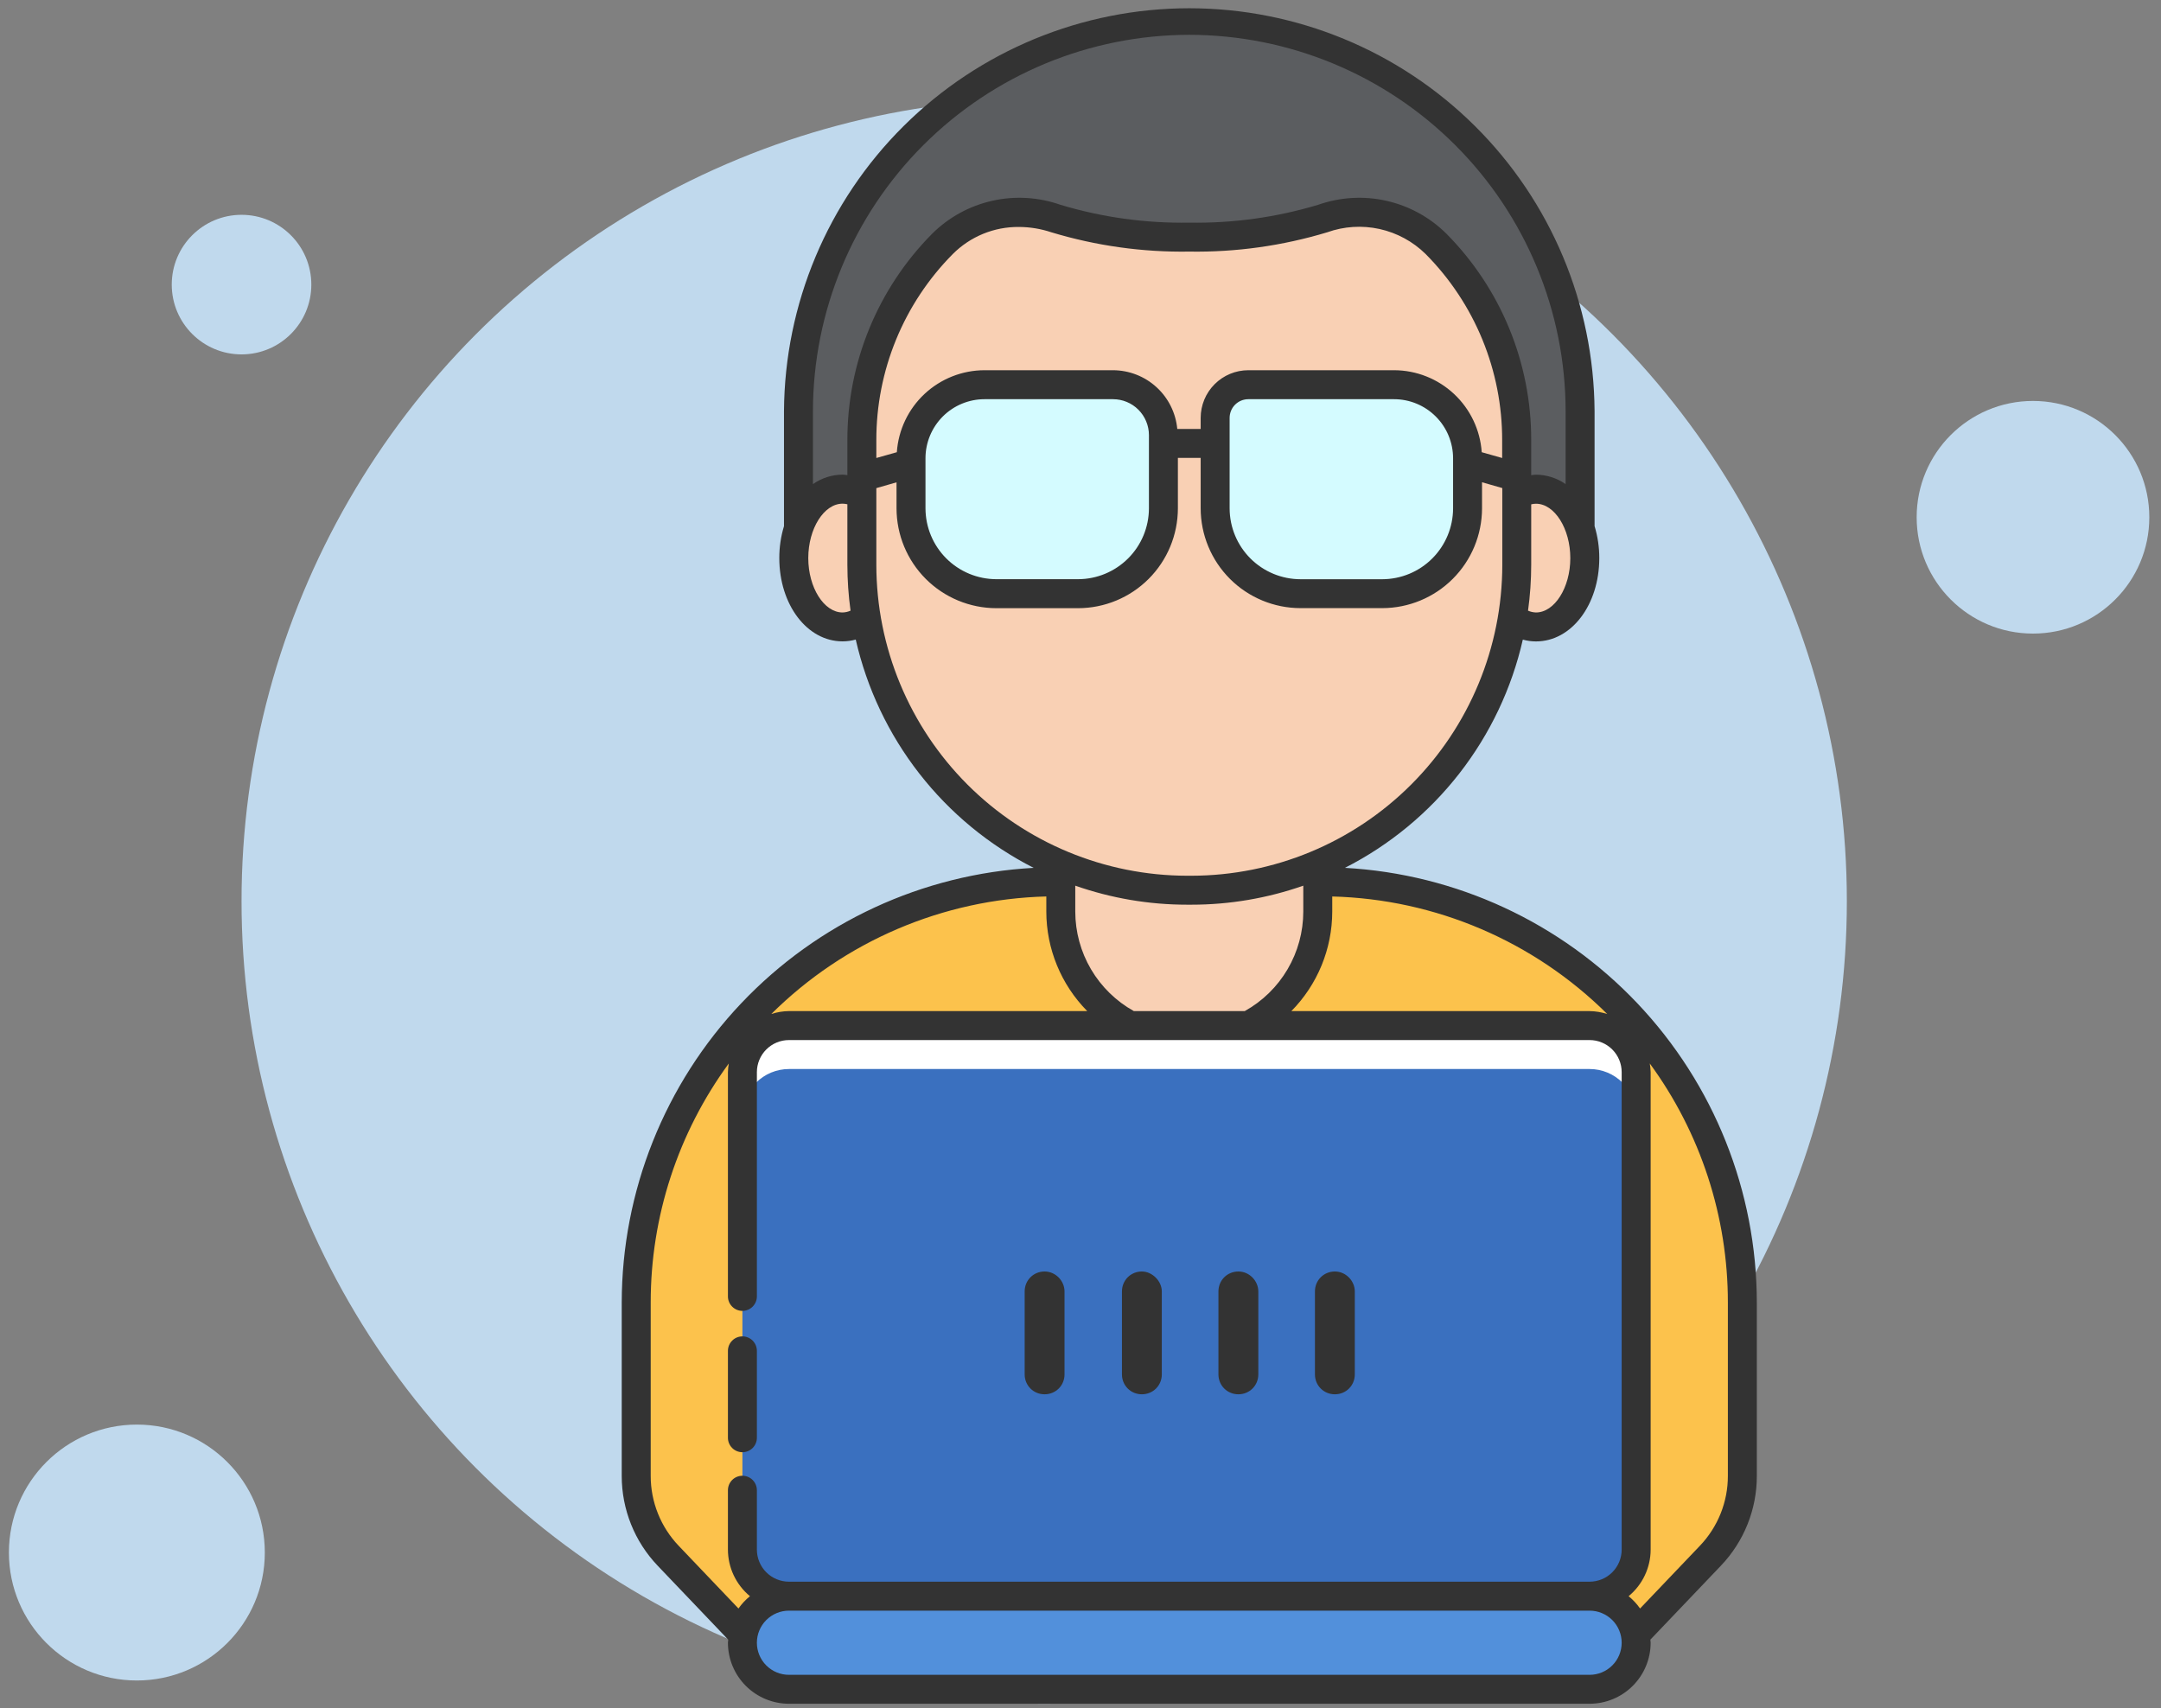 <svg width="105" height="83" viewBox="0 0 105 83" fill="none" xmlns="http://www.w3.org/2000/svg">
<rect x="0" y="0" width="105" height="83" fill="#808080" stroke="none"/>
<circle cx="6.65" cy="75.438" r="6.217" fill="#C0D9ED"/>
<circle cx="11.736" cy="13.829" r="3.391" fill="#C0D9ED"/>
<circle cx="98.78" cy="25.134" r="5.652" fill="#C0D9ED"/>
<circle cx="50.736" cy="43.786" r="39" fill="#C0D9ED"/>
<path d="M64.206 42.843H51.364C45.941 42.843 40.739 44.998 36.904 48.833C33.068 52.668 30.914 57.87 30.914 63.294V71.712C30.914 73.159 31.471 74.55 32.469 75.597L36.113 79.418C36.206 78.897 36.48 78.425 36.887 78.085C37.293 77.745 37.806 77.559 38.335 77.558H77.236C77.766 77.559 78.279 77.745 78.685 78.085C79.091 78.425 79.365 78.897 79.459 79.418L83.103 75.597C84.101 74.55 84.658 73.159 84.658 71.712V63.294C84.658 60.608 84.129 57.949 83.101 55.467C82.073 52.986 80.567 50.732 78.668 48.833C76.769 46.934 74.514 45.427 72.033 44.4C69.552 43.372 66.892 42.843 64.206 42.843Z" fill="#FCC24C"/>
<path d="M57.888 43.256H57.684C55.575 43.258 53.486 42.837 51.543 42.018V44.294C51.543 45.95 52.2 47.538 53.371 48.708C54.542 49.879 56.13 50.537 57.786 50.537C59.442 50.537 61.03 49.879 62.201 48.708C63.371 47.538 64.029 45.95 64.029 44.294V42.018C62.086 42.837 59.997 43.258 57.888 43.256Z" fill="#F9D0B4"/>
<path d="M57.786 0.988C52.749 0.988 47.92 2.988 44.358 6.549C40.797 10.111 38.796 14.941 38.796 19.977V25.708C39.174 24.566 39.988 23.769 40.94 23.769C41.272 23.772 41.596 23.866 41.876 24.042V21.398C41.872 17.822 43.281 14.389 45.796 11.848C46.508 11.147 47.403 10.661 48.378 10.444C49.353 10.227 50.37 10.288 51.312 10.621C53.41 11.253 55.594 11.557 57.786 11.522C59.977 11.557 62.161 11.253 64.26 10.621C65.201 10.289 66.217 10.228 67.192 10.445C68.166 10.662 69.06 11.148 69.772 11.848C72.288 14.389 73.697 17.822 73.692 21.398V24.042C73.973 23.866 74.296 23.772 74.628 23.769C75.579 23.769 76.394 24.566 76.772 25.708V19.977C76.772 14.941 74.772 10.112 71.211 6.551C67.65 2.99 62.821 0.989 57.786 0.988Z" fill="#5B5D60"/>
<path d="M74.631 23.769C74.3 23.772 73.976 23.866 73.695 24.042V27.447C73.695 28.312 73.624 29.174 73.484 30.027C73.806 30.299 74.211 30.453 74.633 30.463C75.942 30.463 77.003 28.965 77.003 27.117C77.003 25.268 75.942 23.769 74.631 23.769Z" fill="#F9D0B4"/>
<path d="M41.876 27.447V24.042C41.596 23.866 41.272 23.772 40.941 23.769C39.631 23.769 38.57 25.268 38.57 27.117C38.57 28.965 39.631 30.463 40.941 30.463C41.362 30.453 41.767 30.299 42.089 30.027C41.948 29.174 41.877 28.312 41.876 27.447Z" fill="#F9D0B4"/>
<path d="M69.775 11.848C69.064 11.148 68.17 10.662 67.195 10.445C66.221 10.228 65.205 10.289 64.263 10.621C62.165 11.253 59.981 11.557 57.789 11.522C55.598 11.557 53.414 11.253 51.315 10.621C50.373 10.289 49.358 10.228 48.383 10.445C47.409 10.662 46.515 11.148 45.803 11.848C43.287 14.389 41.879 17.822 41.883 21.398V27.45C41.884 31.64 43.548 35.66 46.511 38.624C49.474 41.588 53.493 43.254 57.684 43.255H57.888C59.964 43.255 62.019 42.847 63.937 42.052C65.855 41.258 67.598 40.093 69.066 38.625C70.533 37.157 71.698 35.415 72.492 33.497C73.287 31.579 73.695 29.523 73.695 27.447V21.395C73.699 17.82 72.29 14.389 69.775 11.848Z" fill="#F9D0B4"/>
<path d="M54.081 18.693H47.835C46.888 18.693 45.98 19.069 45.311 19.739C44.641 20.408 44.265 21.317 44.265 22.264V24.7C44.265 25.799 44.702 26.854 45.479 27.631C46.257 28.408 47.311 28.845 48.41 28.845H52.383C53.483 28.845 54.537 28.408 55.314 27.631C56.092 26.853 56.528 25.799 56.528 24.7V21.14C56.528 20.818 56.465 20.5 56.342 20.203C56.219 19.906 56.039 19.637 55.812 19.409C55.585 19.182 55.315 19.002 55.018 18.879C54.721 18.756 54.403 18.693 54.081 18.693Z" fill="#D4FBFF"/>
<path d="M67.736 18.693H60.653C60.226 18.693 59.816 18.862 59.515 19.164C59.213 19.466 59.043 19.875 59.043 20.302V24.7C59.043 25.799 59.48 26.854 60.257 27.631C61.035 28.408 62.089 28.845 63.188 28.845H67.161C68.261 28.845 69.315 28.408 70.092 27.631C70.87 26.853 71.306 25.799 71.306 24.7V22.264C71.306 21.795 71.214 21.33 71.035 20.897C70.855 20.464 70.592 20.07 70.261 19.738C69.929 19.407 69.535 19.144 69.102 18.965C68.669 18.785 68.205 18.693 67.736 18.693Z" fill="#D4FBFF"/>
<path d="M77.237 49.833H38.335C37.086 49.833 36.073 50.846 36.073 52.095V75.296C36.073 76.546 37.086 77.558 38.335 77.558H77.237C78.487 77.558 79.5 76.546 79.5 75.296V52.095C79.5 50.846 78.487 49.833 77.237 49.833Z" fill="#3A70BF"/>
<path d="M38.335 49.833H77.237C77.534 49.833 77.828 49.891 78.102 50.005C78.377 50.119 78.626 50.285 78.837 50.495C79.047 50.706 79.213 50.955 79.327 51.23C79.441 51.504 79.499 51.798 79.499 52.095V54.207C79.499 53.909 79.441 53.615 79.327 53.341C79.213 53.066 79.047 52.817 78.837 52.607C78.626 52.397 78.377 52.23 78.102 52.116C77.828 52.002 77.534 51.944 77.237 51.944H38.335C38.038 51.944 37.744 52.002 37.469 52.116C37.195 52.23 36.945 52.397 36.735 52.607C36.525 52.817 36.359 53.066 36.245 53.341C36.131 53.615 36.073 53.909 36.073 54.207V52.095C36.073 51.798 36.131 51.504 36.245 51.23C36.359 50.955 36.525 50.706 36.735 50.495C36.945 50.285 37.195 50.119 37.469 50.005C37.744 49.891 38.038 49.833 38.335 49.833Z" fill="white"/>
<path d="M77.237 77.559H38.335C37.735 77.559 37.16 77.797 36.736 78.221C36.311 78.645 36.073 79.221 36.073 79.821C36.073 80.421 36.311 80.996 36.736 81.421C37.16 81.845 37.735 82.084 38.335 82.084H77.237C77.837 82.084 78.412 81.845 78.836 81.421C79.26 80.996 79.499 80.421 79.499 79.821C79.499 79.221 79.26 78.645 78.836 78.221C78.412 77.797 77.837 77.559 77.237 77.559Z" fill="#5290DB"/>
<path d="M65.347 42.169C67.513 41.068 69.41 39.503 70.904 37.587C72.398 35.67 73.453 33.449 73.992 31.079C74.2 31.137 74.415 31.167 74.631 31.167C76.356 31.167 77.707 29.388 77.707 27.117C77.708 26.59 77.631 26.067 77.478 25.564V19.977C77.447 14.774 75.359 9.795 71.669 6.128C67.979 2.46 62.988 0.401 57.785 0.401C52.583 0.401 47.592 2.46 43.902 6.128C40.212 9.795 38.124 14.774 38.093 19.977V25.566C37.941 26.068 37.864 26.589 37.865 27.114C37.865 29.385 39.216 31.164 40.94 31.164C41.156 31.164 41.371 31.134 41.579 31.076C42.119 33.446 43.173 35.669 44.667 37.585C46.161 39.502 48.058 41.067 50.224 42.169C44.821 42.467 39.737 44.822 36.015 48.75C32.293 52.679 30.216 57.883 30.209 63.294V71.712C30.207 73.34 30.834 74.906 31.96 76.083L35.384 79.672C35.384 79.722 35.369 79.769 35.369 79.82C35.37 80.606 35.682 81.36 36.238 81.916C36.794 82.472 37.548 82.785 38.334 82.786H77.236C78.023 82.785 78.777 82.472 79.333 81.916C79.889 81.36 80.202 80.606 80.203 79.82C80.203 79.769 80.191 79.722 80.188 79.672L83.611 76.083C84.737 74.907 85.365 73.341 85.362 71.712V63.294C85.356 57.883 83.279 52.679 79.557 48.75C75.835 44.822 70.751 42.467 65.347 42.169ZM52.827 49.129H38.334C38.043 49.133 37.754 49.181 37.477 49.27C41.039 45.732 45.819 43.689 50.839 43.559V44.293C50.841 46.103 51.555 47.841 52.827 49.129ZM55.091 49.129C54.23 48.65 53.512 47.948 53.011 47.098C52.511 46.248 52.247 45.28 52.246 44.294V43.035C53.994 43.647 55.832 43.96 57.684 43.959H57.888C59.739 43.96 61.578 43.647 63.325 43.035V44.294C63.325 45.28 63.06 46.248 62.56 47.098C62.06 47.948 61.342 48.65 60.48 49.129H55.091ZM64.732 44.294V43.56C69.751 43.69 74.531 45.733 78.094 49.271C77.816 49.182 77.527 49.134 77.236 49.13H62.745C64.017 47.841 64.73 46.104 64.732 44.294ZM71.995 21.973C71.921 20.893 71.44 19.882 70.65 19.143C69.859 18.403 68.818 17.991 67.736 17.989H60.653C60.039 17.99 59.451 18.234 59.017 18.668C58.584 19.101 58.34 19.689 58.339 20.303V20.842H57.202C57.129 20.063 56.77 19.34 56.193 18.813C55.616 18.285 54.863 17.992 54.081 17.989H47.835C46.753 17.991 45.712 18.403 44.921 19.142C44.131 19.881 43.65 20.893 43.576 21.973L42.58 22.254V21.398C42.572 18.006 43.908 14.75 46.297 12.342C46.717 11.921 47.217 11.588 47.767 11.362C48.318 11.136 48.908 11.023 49.502 11.028C50.041 11.029 50.575 11.117 51.086 11.288C53.257 11.944 55.517 12.261 57.786 12.225C60.054 12.261 62.314 11.944 64.486 11.288C65.302 10.996 66.184 10.941 67.03 11.127C67.877 11.314 68.653 11.736 69.271 12.344C71.659 14.751 72.996 18.008 72.988 21.399V22.254L71.995 21.973ZM70.603 22.267V24.703C70.601 25.615 70.238 26.489 69.593 27.135C68.948 27.78 68.074 28.143 67.161 28.145H63.188C62.276 28.143 61.401 27.78 60.756 27.135C60.111 26.49 59.748 25.615 59.746 24.703V20.303C59.747 20.062 59.842 19.832 60.012 19.662C60.182 19.493 60.413 19.397 60.653 19.397H67.736C68.496 19.398 69.225 19.7 69.762 20.238C70.3 20.775 70.602 21.504 70.603 22.264V22.267ZM55.825 21.141V24.701C55.823 25.613 55.46 26.487 54.815 27.132C54.17 27.777 53.296 28.141 52.383 28.143H48.41C47.498 28.141 46.623 27.778 45.978 27.133C45.333 26.488 44.97 25.613 44.968 24.701V22.264C44.969 21.504 45.272 20.775 45.809 20.237C46.346 19.7 47.075 19.398 47.835 19.397H54.081C54.544 19.398 54.987 19.581 55.313 19.908C55.64 20.235 55.824 20.679 55.825 21.141ZM74.631 29.76C74.498 29.756 74.367 29.727 74.245 29.672C74.347 28.935 74.398 28.192 74.399 27.447V24.506C74.475 24.487 74.553 24.477 74.631 24.476C75.535 24.476 76.299 25.687 76.299 27.12C76.299 28.554 75.535 29.76 74.631 29.76ZM57.786 1.692C62.634 1.697 67.281 3.625 70.71 7.053C74.138 10.481 76.066 15.129 76.071 19.977V23.524C75.649 23.228 75.147 23.068 74.631 23.065C74.552 23.065 74.477 23.081 74.399 23.089V21.4C74.409 17.637 72.926 14.025 70.277 11.354C69.474 10.557 68.463 10.004 67.36 9.756C66.257 9.508 65.107 9.577 64.041 9.953C62.013 10.562 59.903 10.854 57.786 10.818C55.669 10.854 53.559 10.562 51.531 9.953C50.465 9.577 49.314 9.508 48.211 9.756C47.108 10.004 46.097 10.557 45.295 11.354C42.646 14.024 41.164 17.636 41.173 21.398V23.087C41.094 23.079 41.019 23.063 40.94 23.063C40.425 23.066 39.922 23.226 39.5 23.523V19.977C39.505 15.129 41.434 10.481 44.862 7.053C48.29 3.625 52.938 1.697 57.786 1.692ZM40.94 29.76C40.036 29.76 39.273 28.549 39.273 27.117C39.273 25.684 40.036 24.473 40.94 24.473C41.019 24.474 41.097 24.484 41.173 24.502V27.447C41.174 28.192 41.225 28.935 41.327 29.672C41.205 29.727 41.074 29.756 40.94 29.76ZM42.58 27.447V23.718L43.561 23.436V24.703C43.563 25.988 44.074 27.221 44.983 28.13C45.892 29.039 47.125 29.55 48.41 29.552H52.383C53.669 29.55 54.901 29.039 55.81 28.13C56.719 27.221 57.23 25.988 57.232 24.703V22.249H58.339V24.7C58.341 25.986 58.852 27.218 59.761 28.127C60.67 29.036 61.903 29.548 63.188 29.549H67.161C68.447 29.547 69.679 29.036 70.588 28.127C71.497 27.218 72.008 25.986 72.01 24.7V23.433L72.995 23.715V27.445C72.991 31.45 71.399 35.291 68.566 38.123C65.734 40.955 61.893 42.548 57.888 42.552H57.684C53.679 42.547 49.84 40.955 47.008 38.123C44.177 35.291 42.584 31.452 42.58 27.447ZM32.978 75.112C32.103 74.197 31.615 72.979 31.617 71.712V63.294C31.613 59.116 32.943 55.046 35.411 51.675C35.387 51.814 35.373 51.955 35.369 52.097V62.992C35.369 63.178 35.443 63.358 35.575 63.489C35.707 63.621 35.886 63.696 36.073 63.696C36.259 63.696 36.438 63.621 36.57 63.489C36.702 63.358 36.776 63.178 36.776 62.992V52.096C36.777 51.682 36.941 51.286 37.233 50.994C37.525 50.702 37.921 50.537 38.334 50.537H77.236C77.65 50.537 78.046 50.702 78.338 50.994C78.63 51.286 78.795 51.682 78.795 52.096V75.296C78.795 75.71 78.63 76.106 78.338 76.398C78.046 76.69 77.65 76.854 77.236 76.855H38.334C37.921 76.854 37.525 76.69 37.233 76.398C36.941 76.106 36.777 75.709 36.776 75.296V72.411C36.776 72.224 36.702 72.045 36.57 71.913C36.438 71.781 36.259 71.707 36.073 71.707C35.886 71.707 35.707 71.781 35.575 71.913C35.443 72.045 35.369 72.224 35.369 72.411V75.296C35.37 75.729 35.466 76.156 35.651 76.547C35.836 76.938 36.105 77.284 36.439 77.559C36.227 77.731 36.039 77.933 35.881 78.157L32.978 75.112ZM77.236 81.38H38.334C37.921 81.38 37.525 81.216 37.232 80.923C36.94 80.631 36.776 80.234 36.776 79.821C36.776 79.408 36.94 79.011 37.232 78.719C37.525 78.427 37.921 78.262 38.334 78.262H77.236C77.65 78.262 78.046 78.427 78.339 78.719C78.631 79.011 78.795 79.408 78.795 79.821C78.795 80.234 78.631 80.631 78.339 80.923C78.046 81.216 77.65 81.38 77.236 81.38ZM83.955 71.712C83.957 72.979 83.469 74.197 82.593 75.112L79.689 78.157C79.532 77.933 79.344 77.731 79.132 77.559C79.466 77.284 79.735 76.938 79.92 76.547C80.105 76.156 80.202 75.729 80.203 75.296V52.096C80.199 51.954 80.184 51.813 80.16 51.673C82.629 55.045 83.958 59.116 83.955 63.294V71.712Z" fill="#333333"/>
<path d="M36.073 70.564C36.259 70.564 36.438 70.49 36.57 70.358C36.702 70.226 36.776 70.047 36.776 69.861V65.638C36.776 65.452 36.702 65.273 36.57 65.141C36.438 65.009 36.259 64.935 36.073 64.935C35.886 64.935 35.707 65.009 35.575 65.141C35.443 65.273 35.369 65.452 35.369 65.638V69.861C35.369 70.047 35.443 70.226 35.575 70.358C35.707 70.49 35.886 70.564 36.073 70.564Z" fill="#333333"/>
<path d="M50.755 61.782C50.213 61.782 49.787 62.209 49.787 62.751V66.781C49.787 67.323 50.213 67.749 50.755 67.749C51.298 67.749 51.724 67.323 51.724 66.781V62.751C51.724 62.247 51.298 61.782 50.755 61.782Z" fill="#333333"/>
<path d="M55.482 61.782C54.94 61.782 54.514 62.209 54.514 62.751V66.781C54.514 67.323 54.94 67.749 55.482 67.749C56.025 67.749 56.451 67.323 56.451 66.781V62.751C56.451 62.247 55.986 61.782 55.482 61.782Z" fill="#333333"/>
<path d="M60.171 61.782C59.629 61.782 59.202 62.209 59.202 62.751V66.781C59.202 67.323 59.629 67.749 60.171 67.749C60.714 67.749 61.14 67.323 61.14 66.781V62.751C61.14 62.247 60.714 61.782 60.171 61.782Z" fill="#333333"/>
<path d="M64.86 61.782C64.317 61.782 63.891 62.209 63.891 62.751V66.781C63.891 67.323 64.317 67.749 64.86 67.749C65.402 67.749 65.828 67.323 65.828 66.781V62.751C65.828 62.247 65.402 61.782 64.86 61.782Z" fill="#333333"/>
</svg>
